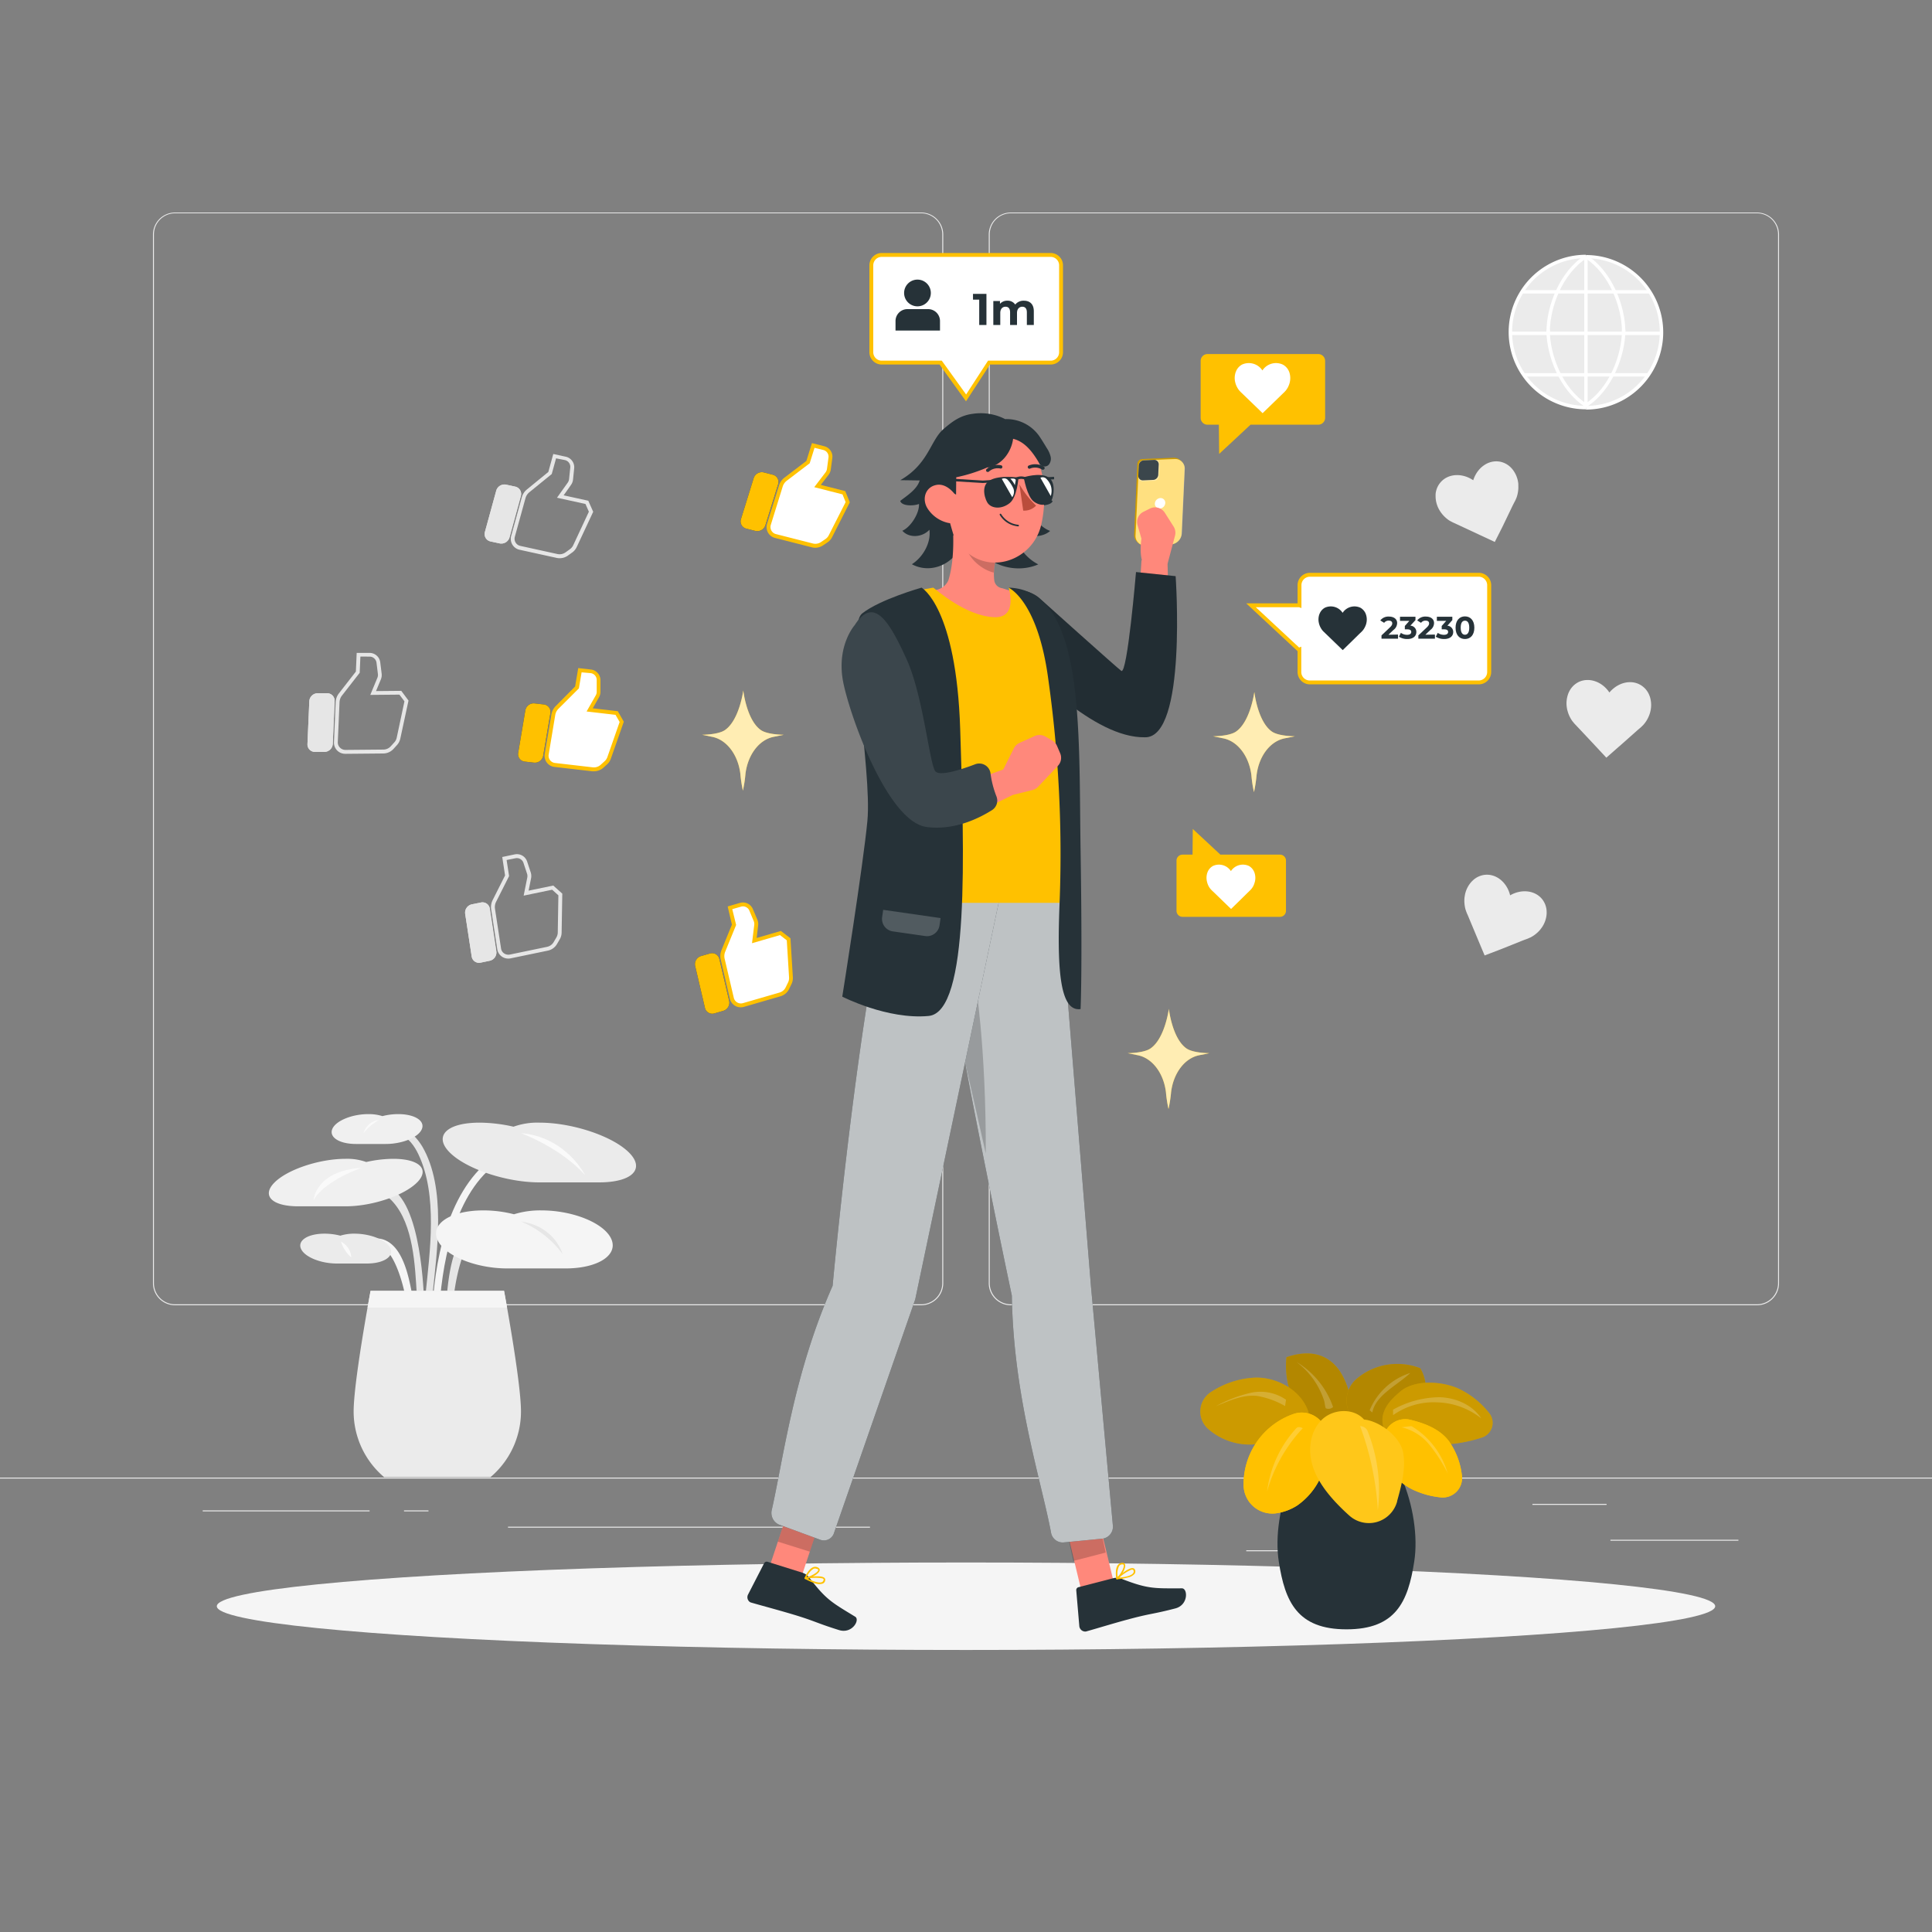 <svg xmlns="http://www.w3.org/2000/svg" viewBox="0 0 500 500"><rect x="0" y="0" width="500" height="500" fill="#808080" stroke="none"/><g id="freepik--background-complete--inject-214"><rect x="416.78" y="398.49" width="33.12" height="0.25" style="fill:#ebebeb"></rect><rect x="322.53" y="401.21" width="8.69" height="0.25" style="fill:#ebebeb"></rect><rect x="396.59" y="389.21" width="19.19" height="0.25" style="fill:#ebebeb"></rect><rect x="52.46" y="390.89" width="43.19" height="0.25" style="fill:#ebebeb"></rect><rect x="104.56" y="390.89" width="6.33" height="0.25" style="fill:#ebebeb"></rect><rect x="131.47" y="395.11" width="93.68" height="0.25" style="fill:#ebebeb"></rect><path d="M238.4,337.8H45.3a5.71,5.71,0,0,1-5.71-5.71V60.66A5.71,5.71,0,0,1,45.3,55H238.4a5.71,5.71,0,0,1,5.71,5.71V332.09A5.71,5.71,0,0,1,238.4,337.8ZM45.3,55.2a5.47,5.47,0,0,0-5.46,5.46V332.09a5.47,5.47,0,0,0,5.46,5.46H238.4a5.47,5.47,0,0,0,5.46-5.46V60.66a5.47,5.47,0,0,0-5.46-5.46Z" style="fill:#ebebeb"></path><path d="M454.7,337.8H261.6a5.71,5.71,0,0,1-5.71-5.71V60.66A5.71,5.71,0,0,1,261.6,55H454.7a5.71,5.71,0,0,1,5.71,5.71V332.09A5.71,5.71,0,0,1,454.7,337.8ZM261.6,55.2a5.47,5.47,0,0,0-5.46,5.46V332.09a5.47,5.47,0,0,0,5.46,5.46H454.7a5.47,5.47,0,0,0,5.46-5.46V60.66a5.47,5.47,0,0,0-5.46-5.46Z" style="fill:#ebebeb"></path><rect y="382.4" width="500" height="0.25" style="fill:#ebebeb"></rect><path d="M124.45,233.57l-2.36.48a2.2,2.2,0,0,0-1.7,2.46l1.68,11a1.92,1.92,0,0,0,2.32,1.62l2.36-.49a2.19,2.19,0,0,0,1.7-2.45l-1.68-11A1.92,1.92,0,0,0,124.45,233.57Z" style="fill:#e6e6e6"></path><path d="M124.45,233.57l-2.36.48a2.2,2.2,0,0,0-1.7,2.46l1.68,11a1.92,1.92,0,0,0,2.32,1.62l2.36-.49a2.19,2.19,0,0,0,1.7-2.45l-1.68-11A1.92,1.92,0,0,0,124.45,233.57Z" style="fill:#e6e6e6"></path><path d="M131.54,248.08a2.87,2.87,0,0,1-2.86-2.48l-1.57-10.27a4.06,4.06,0,0,1,.39-2.39l3.21-6.37-.73-4.78,3.2-.67a2.79,2.79,0,0,1,3.25,1.87l.92,2.79a3,3,0,0,1,.09,1.52l-.64,3.2,6.39-1.32,2.33,2.09-.17,10.07a3.55,3.55,0,0,1-.5,1.77l-.69,1.19a3.6,3.6,0,0,1-2.37,1.72l-9.64,2A3.23,3.23,0,0,1,131.54,248.08Zm-.43-25.51.64,4.16-3.36,6.66a3,3,0,0,0-.29,1.79l1.57,10.27a1.86,1.86,0,0,0,.79,1.29,2,2,0,0,0,1.49.3l9.64-2a2.6,2.6,0,0,0,1.71-1.25l.69-1.18a2.66,2.66,0,0,0,.36-1.28l.16-9.62-1.61-1.45-7.38,1.53.94-4.68a2,2,0,0,0-.06-1l-.92-2.78a1.8,1.8,0,0,0-2.1-1.21Z" style="fill:#e6e6e6"></path><path d="M133.34,125.94l-2.35-.51a2.21,2.21,0,0,0-2.56,1.54l-2.94,10.72a1.94,1.94,0,0,0,1.46,2.43l2.35.51a2.21,2.21,0,0,0,2.56-1.55l2.94-10.71A1.94,1.94,0,0,0,133.34,125.94Z" style="fill:#e6e6e6"></path><path d="M133.34,125.94l-2.35-.51a2.21,2.21,0,0,0-2.56,1.54l-2.94,10.72a1.94,1.94,0,0,0,1.46,2.43l2.35.51a2.21,2.21,0,0,0,2.56-1.55l2.94-10.71A1.94,1.94,0,0,0,133.34,125.94Z" style="fill:#e6e6e6"></path><path d="M144.84,144.47a3.82,3.82,0,0,1-.75-.08l-9.61-2.11a2.88,2.88,0,0,1-2.18-3.62l2.75-10a4,4,0,0,1,1.33-2l5.53-4.52,1.28-4.65,3.2.7a2.79,2.79,0,0,1,2.21,3l-.3,2.92a2.9,2.9,0,0,1-.55,1.42l-1.88,2.66,6.38,1.4,1.27,2.86-4.27,9.13a3.64,3.64,0,0,1-1.17,1.41l-1.12.8A3.65,3.65,0,0,1,144.84,144.47Zm-.93-25.85-1.12,4.06L137,127.39a3,3,0,0,0-1,1.52l-2.76,10a1.91,1.91,0,0,0,.2,1.5,1.87,1.87,0,0,0,1.23.87l9.62,2.11a2.65,2.65,0,0,0,2.07-.44l1.11-.8a2.65,2.65,0,0,0,.86-1l4.07-8.72-.88-2-7.37-1.62,2.77-3.89a1.94,1.94,0,0,0,.36-.94l.3-2.92a1.79,1.79,0,0,0-1.42-2Z" style="fill:#e6e6e6"></path><path d="M84.6,179.41l-2.4,0a2.19,2.19,0,0,0-2.15,2.08l-.48,11.1a1.93,1.93,0,0,0,2,2l2.4,0a2.19,2.19,0,0,0,2.15-2.08l.48-11.1A1.93,1.93,0,0,0,84.6,179.41Z" style="fill:#e6e6e6"></path><path d="M84.6,179.41l-2.4,0a2.19,2.19,0,0,0-2.15,2.08l-.48,11.1a1.93,1.93,0,0,0,2,2l2.4,0a2.19,2.19,0,0,0,2.15-2.08l.48-11.1A1.93,1.93,0,0,0,84.6,179.41Z" style="fill:#e6e6e6"></path><path d="M89.33,195.08a2.88,2.88,0,0,1-2.9-3l.44-10.38a4,4,0,0,1,.85-2.27l4.38-5.63.21-4.83,3.27,0a2.79,2.79,0,0,1,2.83,2.46l.36,2.91a3,3,0,0,1-.21,1.51l-1.25,3,6.54-.06,1.87,2.51-2.12,9.85a3.66,3.66,0,0,1-.83,1.64l-.91,1A3.61,3.61,0,0,1,99.2,195l-9.84.09Zm3.94-25.16-.18,4.2L88.51,180a3,3,0,0,0-.64,1.7l-.45,10.38A1.92,1.92,0,0,0,88,193.5a2,2,0,0,0,1.4.58l9.84-.09a2.6,2.6,0,0,0,1.92-.89l.91-1a2.59,2.59,0,0,0,.6-1.19l2-9.41-1.3-1.73-7.54.07,1.83-4.41a2,2,0,0,0,.14-1l-.36-2.92a1.8,1.8,0,0,0-1.81-1.58h0Z" style="fill:#e6e6e6"></path><path d="M394,243.43l.55-.21.28-.1a8.58,8.58,0,0,0,1.05-.43l.22-.09h0a8.17,8.17,0,0,0,2.5-2c.09-.11.18-.22.26-.34a7,7,0,0,0,1.41-3.79c0-.15,0-.3,0-.45a5.38,5.38,0,0,0-1.12-3.26c-1.85-2.36-5.4-2.75-8.33-1.05-.79-3.29-3.51-5.6-6.5-5.31a5.41,5.41,0,0,0-3.14,1.44l-.32.31a7.09,7.09,0,0,0-1.77,3.64c0,.14-.05.28-.07.42a8.22,8.22,0,0,0,0,1.79,8.4,8.4,0,0,0,.27,1.43h0l.08.2a7.49,7.49,0,0,0,.43,1.09l.11.26.23.55,2.24,5.36.23.55,1.61,3.83,3.87-1.48.55-.21Z" style="fill:#ebebeb"></path><path d="M423.56,189.17l.44-.39.23-.19a8.49,8.49,0,0,0,.83-.76l.18-.17h0a8.62,8.62,0,0,0,.88-1.16,8.25,8.25,0,0,0,.77-1.62c.05-.13.09-.27.13-.4a7.19,7.19,0,0,0,0-4.06,2.86,2.86,0,0,0-.15-.41,5.34,5.34,0,0,0-2.18-2.67c-2.55-1.59-6-.72-8.18,1.88-1.87-2.81-5.23-4-7.93-2.73a5.44,5.44,0,0,0-2.45,2.43c-.07.13-.13.26-.19.4a7.17,7.17,0,0,0-.41,4c0,.14.05.28.09.42a8,8,0,0,0,.6,1.69,7.67,7.67,0,0,0,.74,1.24h0l.14.16a8.3,8.3,0,0,0,.78.88l.19.21.41.43,4,4.26.4.43,2.84,3.05,3.11-2.74.45-.38Z" style="fill:#ebebeb"></path><path d="M391.47,130.85l.27-.53.13-.26a8,8,0,0,0,.49-1l.1-.22h0a8.24,8.24,0,0,0,.37-1.4,7.85,7.85,0,0,0,.11-1.8l0-.42a7.14,7.14,0,0,0-1.51-3.76l-.29-.33a5.43,5.43,0,0,0-3-1.66c-3-.51-5.84,1.59-6.87,4.82-2.8-1.91-6.37-1.78-8.38.45a5.38,5.38,0,0,0-1.36,3.16c0,.15,0,.3,0,.45a7.09,7.09,0,0,0,1.13,3.89c.07.12.15.24.23.35a8.34,8.34,0,0,0,1.19,1.34,7.88,7.88,0,0,0,1.16.88h0l.19.09a8,8,0,0,0,1.06.52l.25.12.54.25,5.27,2.46.54.25,3.76,1.76,1.87-3.7.26-.53Z" style="fill:#ebebeb"></path><path d="M128,301.5c-10.75,8.3-13.86,26.45-14.4,39.25,0,1.16-1.87,1.17-1.82,0,.57-13.56,3.65-31.83,15.3-40.82.93-.71,1.84.87.92,1.57Z" style="fill:#f5f5f5"></path><path d="M103.08,292.22c2.74-.31,5,2.49,6.24,4.55,6.19,10.7,3.79,26.84,2.62,38.32-.12,1.15-1.94,1.16-1.82,0,1.14-11.17,3.21-25.73-1.83-36.34-.87-1.82-2.72-5-5.21-4.71-1.17.14-1.16-1.68,0-1.82Z" style="fill:#e6e6e6"></path><path d="M96.41,306.92c11.5-2.84,12.94,22.66,13.28,28.17.07,1.16-1.75,1.16-1.82,0-.46-7.45-.83-18.11-6.21-24.08-1.09-1.21-3-2.78-4.77-2.34-1.13.28-1.62-1.47-.48-1.75Z" style="fill:#e6e6e6"></path><path d="M130.51,319.29c-9.52-7-12.61,11.47-13.14,16.81-.11,1.15-1.93,1.16-1.82,0,.6-6.06,1.52-17,8.51-19.57a8.15,8.15,0,0,1,7.36,1.19c.93.69,0,2.27-.91,1.57Z" style="fill:#e6e6e6"></path><path d="M92.67,322.63a6.79,6.79,0,0,1,5.66-2.06c5.81,1,7.42,9.73,8.3,14.27.22,1.15-1.54,1.64-1.76.49-.76-3.92-4.41-18-10.91-11.41-.83.84-2.11-.45-1.29-1.29Z" style="fill:#f5f5f5"></path><path d="M126.93,382.29H99.42a22.25,22.25,0,0,1-7.9-17c0-7.81,4.38-31.21,4.38-31.21h34.55s4.38,23.4,4.38,31.21A22.25,22.25,0,0,1,126.93,382.29Z" style="fill:#ebebeb"></path><path d="M131.31,328.27c-8.3,0-16.42-3.36-18.14-7.51s3.62-7.51,11.92-7.51a32,32,0,0,1,7.93,1,22.92,22.92,0,0,1,7.09-1c8.3,0,16.42,3.36,18.14,7.51s-3.62,7.51-11.92,7.51Z" style="fill:#f5f5f5"></path><path d="M77.17,312.19c-6.78,0-9.53-2.75-6.14-6.15s11.64-6.14,18.43-6.14a14.56,14.56,0,0,1,5.32.83,32.56,32.56,0,0,1,7-.83c6.79,0,9.54,2.75,6.14,6.14s-11.64,6.15-18.43,6.15Z" style="fill:#f0f0f0"></path><path d="M139.59,306c-8.54,0-18.92-3.46-23.19-7.73s-.81-7.73,7.73-7.73a40.6,40.6,0,0,1,8.77,1.05,18.14,18.14,0,0,1,6.69-1.05c8.54,0,18.92,3.47,23.19,7.73s.81,7.73-7.73,7.73Z" style="fill:#ebebeb"></path><path d="M92.12,296.06c-4.27,0-7-1.73-6.13-3.86s5.06-3.87,9.33-3.87a11.79,11.79,0,0,1,3.65.52,16.46,16.46,0,0,1,4.08-.52c4.27,0,7,1.73,6.13,3.87s-5.06,3.86-9.33,3.86Z" style="fill:#f0f0f0"></path><path d="M87.2,327c-4.27,0-8.45-1.73-9.33-3.87s1.86-3.86,6.13-3.86a16.52,16.52,0,0,1,4.08.52,11.79,11.79,0,0,1,3.65-.52c4.26,0,8.44,1.73,9.33,3.86S99.2,327,94.93,327Z" style="fill:#ebebeb"></path><path d="M95.12,338.39c.47-2.63.78-4.33.78-4.33h34.55s.31,1.7.78,4.33Z" style="fill:#f5f5f5"></path><path d="M93.62,302.22s-9.48,3.16-12.48,8.37C81.14,310.59,81.62,303,93.62,302.22Z" style="fill:#fafafa"></path><path d="M98.08,289.83a14.08,14.08,0,0,0-4,3.42A4.83,4.83,0,0,1,98.08,289.83Z" style="fill:#fafafa"></path><path d="M134.83,293.25s10.27,3.76,16.59,10.87C151.42,304.12,146.52,294.24,134.83,293.25Z" style="fill:#fafafa"></path><path d="M134.83,316.12a25.75,25.75,0,0,1,10.74,8.37S143.67,317.38,134.83,316.12Z" style="fill:#e6e6e6"></path><path d="M88.24,321.33a5,5,0,0,1,2.69,4.11A9.1,9.1,0,0,1,88.24,321.33Z" style="fill:#fafafa"></path><circle cx="410.38" cy="85.94" r="19.55" style="fill:#ebebeb"></circle><path d="M410.44,105.93a20,20,0,0,1,0-40v.88a19.11,19.11,0,0,0,0,38.22Z" style="fill:#fff"></path><path d="M410.44,105.93v-.88a19.11,19.11,0,1,0,0-38.22V66a20,20,0,0,1,0,40Z" style="fill:#fff"></path><path d="M420.65,85.94h-.88c0-6.47-3.29-15.14-9.57-19.17l.47-.75C417.22,70.23,420.65,79.23,420.65,85.94Z" style="fill:#fff"></path><path d="M410.67,105.27l-.47-.74c6.28-4,9.57-12.7,9.57-19.18h.88C420.65,92.06,417.22,101.06,410.67,105.27Z" style="fill:#fff"></path><path d="M401.1,85.94h-.88c0-6.72,3.43-15.72,10-19.92l.47.74C404.39,70.79,401.1,79.46,401.1,85.94Z" style="fill:#fff"></path><path d="M410.2,105.26c-6.55-4.2-10-13.2-10-19.92h.88c0,6.48,3.29,15.15,9.57,19.18Z" style="fill:#fff"></path><rect x="410" y="66.39" width="0.88" height="39.1" style="fill:#fff"></rect><rect x="393.89" y="75.09" width="33.09" height="0.88" style="fill:#fff"></rect><rect x="390.9" y="85.83" width="39.08" height="0.88" style="fill:#fff"></rect><rect x="394.33" y="96.57" width="32.22" height="0.88" style="fill:#fff"></rect></g><g id="freepik--Shadow--inject-214"><ellipse id="freepik--path--inject-214" cx="250" cy="415.69" rx="193.89" ry="11.32" style="fill:#f5f5f5"></ellipse></g><g id="freepik--Plant--inject-214"><path d="M366,404.14c-1.6,10.4-4.78,17.53-17.52,17.53s-15.93-7.13-17.53-17.53c-2-12.73,5-33.94,17.53-33.94S368,391.41,366,404.14Z" style="fill:#263238"></path><path d="M348.12,373a16.64,16.64,0,0,1-11.51-7.27,21.7,21.7,0,0,1-3.68-14.48c5-1.74,10.24-1.53,13.79,3.55A19.28,19.28,0,0,1,348.12,373Z" style="fill:#FFC100"></path><path d="M348.12,373a16.64,16.64,0,0,1-11.51-7.27,21.7,21.7,0,0,1-3.68-14.48c5-1.74,10.24-1.53,13.79,3.55A19.28,19.28,0,0,1,348.12,373Z" style="opacity:0.3"></path><path d="M339,367.06c-.93-6.32-7.64-10.62-14-10.54a22.61,22.61,0,0,0-11.55,3.7,6,6,0,0,0-.73,9.63,16.33,16.33,0,0,0,9.07,3.92C327.82,374.36,334.76,371.39,339,367.06Z" style="fill:#FFC100"></path><path d="M339,367.06c-.93-6.32-7.64-10.62-14-10.54a22.61,22.61,0,0,0-11.55,3.7,6,6,0,0,0-.73,9.63,16.33,16.33,0,0,0,9.07,3.92C327.82,374.36,334.76,371.39,339,367.06Z" style="opacity:0.2"></path><path d="M343.47,371.92a6.57,6.57,0,0,0-8.8-5.95,19.23,19.23,0,0,0-12.83,18.24,7.44,7.44,0,0,0,8.57,7.41,13.63,13.63,0,0,0,5.3-2,18,18,0,0,0,7.15-10.42A25.5,25.5,0,0,0,343.47,371.92Z" style="fill:#FFC100"></path><path d="M343.47,371.92a6.57,6.57,0,0,0-8.8-5.95,19.23,19.23,0,0,0-12.83,18.24,7.44,7.44,0,0,0,8.57,7.41,13.63,13.63,0,0,0,5.3-2,18,18,0,0,0,7.15-10.42A25.5,25.5,0,0,0,343.47,371.92Z" style="fill:#FFC100"></path><path d="M367.56,354.09a16.46,16.46,0,0,0-12.34.19,16.29,16.29,0,0,0-4,2.45,7.41,7.41,0,0,0,2.17,12.72,11.62,11.62,0,0,0,9-.33C368.14,366.32,370.83,359.57,367.56,354.09Z" style="fill:#FFC100"></path><path d="M367.56,354.09a16.46,16.46,0,0,0-12.34.19,16.29,16.29,0,0,0-4,2.45,7.41,7.41,0,0,0,2.17,12.72,11.62,11.62,0,0,0,9-.33C368.14,366.32,370.83,359.57,367.56,354.09Z" style="opacity:0.3"></path><path d="M362.31,360.2c-1.67,1.45-3.38,3-4.19,5.29a6.19,6.19,0,0,0-.3,2.83c.41,2.87,2.66,3.79,4.7,4.34a36.84,36.84,0,0,0,21-.63,4,4,0,0,0,1.86-6.36,22.09,22.09,0,0,0-8.18-6.42C372.9,357.43,366,357,362.31,360.2Z" style="fill:#FFC100"></path><path d="M362.31,360.2c-1.67,1.45-3.38,3-4.19,5.29a6.19,6.19,0,0,0-.3,2.83c.41,2.87,2.66,3.79,4.7,4.34a36.84,36.84,0,0,0,21-.63,4,4,0,0,0,1.86-6.36,22.09,22.09,0,0,0-8.18-6.42C372.9,357.43,366,357,362.31,360.2Z" style="opacity:0.2"></path><path d="M365,367.44a5.71,5.71,0,0,0-6.85,4.09,10.83,10.83,0,0,0,.21,6.05,14.54,14.54,0,0,0,8.16,8.33,21.79,21.79,0,0,0,6.25,1.6,5,5,0,0,0,5.58-5.5A18.89,18.89,0,0,0,375,373C372.7,369.89,368.84,368.38,365,367.44Z" style="fill:#FFC100"></path><path d="M365,367.44a5.71,5.71,0,0,0-6.85,4.09,10.83,10.83,0,0,0,.21,6.05,14.54,14.54,0,0,0,8.16,8.33,21.79,21.79,0,0,0,6.25,1.6,5,5,0,0,0,5.58-5.5A18.89,18.89,0,0,0,375,373C372.7,369.89,368.84,368.38,365,367.44Z" style="fill:#FFC100"></path><path d="M353,367.37c-2.63-3-7.85-2.8-10.79-.05s-3.71,7.25-2.75,11.15,3.4,7.27,6.12,10.22c1.17,1.25,2.39,2.45,3.68,3.59a7.57,7.57,0,0,0,12.32-3.73l0-.1c1.13-4.06,2.26-8.28,1.57-12.43S357.14,367.8,353,367.37Z" style="fill:#FFC100"></path><path d="M353,367.37c-2.63-3-7.85-2.8-10.79-.05s-3.71,7.25-2.75,11.15,3.4,7.27,6.12,10.22c1.17,1.25,2.39,2.45,3.68,3.59a7.57,7.57,0,0,0,12.32-3.73l0-.1c1.13-4.06,2.26-8.28,1.57-12.43S357.14,367.8,353,367.37Z" style="fill:#fff;opacity:0.1"></path><path d="M353.89,370.25a41.47,41.47,0,0,1,2.69,20.59A75,75,0,0,0,352,369.08,2.18,2.18,0,0,1,353.89,370.25Z" style="fill:#fff;opacity:0.2"></path><path d="M337.16,369.62A39.59,39.59,0,0,0,327.92,386a29.62,29.62,0,0,1,7.61-16.43C336,369.15,336.61,369.35,337.16,369.62Z" style="fill:#fff;opacity:0.2"></path><path d="M332.59,363.89a22,22,0,0,0-7.16-2.61c-3.68-.44-7.31,1.23-10.75,2.64a34.62,34.62,0,0,1,8.95-3.45,11.65,11.65,0,0,1,9.18,1.77C332.75,362.81,332.64,363.31,332.59,363.89Z" style="fill:#fff;opacity:0.2"></path><path d="M374.56,381.08a40.23,40.23,0,0,0-4.69-7.24,13.32,13.32,0,0,0-7.21-4.49c.83,0,1.84-.25,2.67-.25a20.94,20.94,0,0,1,9.32,12.19C374.73,381.11,374.48,381.27,374.56,381.08Z" style="fill:#fff;opacity:0.2"></path><path d="M345,364.13a22.17,22.17,0,0,0-9.51-11.69,20.51,20.51,0,0,1,7.15,9.92c.22.66.22,1.45.46,2.1A1.75,1.75,0,0,0,345,364.13Z" style="fill:#fff;opacity:0.2"></path><path d="M365,355.32A16.84,16.84,0,0,0,354.46,365c.35.18.35.35.71.53.44-2.43,2.38-4.33,4.31-5.87S363.16,357,365,355.32Z" style="fill:#fff;opacity:0.2"></path><path d="M383.36,367.09c-2.3-3.51-6.59-5.37-10.79-5.49a25.07,25.07,0,0,0-12.05,3.22v1.43a18.06,18.06,0,0,1,11.37-3.32A19.18,19.18,0,0,1,383.36,367.09Z" style="fill:#fff;opacity:0.2"></path></g><g id="freepik--Likes--inject-214"><path d="M304.48,235.73v-13a1.55,1.55,0,0,1,1.56-1.55h2.59l.06-6.65,7.15,6.65h15.42a1.55,1.55,0,0,1,1.55,1.55v13a1.56,1.56,0,0,1-1.55,1.55H306A1.56,1.56,0,0,1,304.48,235.73Z" style="fill:#FFC100"></path><path d="M322.92,231l.25-.23.12-.13a5,5,0,0,0,.46-.46l.09-.1h0a4.92,4.92,0,0,0,.47-.69,4.61,4.61,0,0,0,.39-1,2.17,2.17,0,0,0,.07-.24,4.16,4.16,0,0,0-.12-2.33,2.44,2.44,0,0,0-.1-.24,3.16,3.16,0,0,0-1.33-1.47,3.71,3.71,0,0,0-4.66,1.33,3.7,3.7,0,0,0-4.65-1.33,3.13,3.13,0,0,0-1.34,1.47l-.1.24a4.16,4.16,0,0,0-.11,2.33l.06.24a4.65,4.65,0,0,0,.4,1,4.19,4.19,0,0,0,.47.69h0l.09.09a3.63,3.63,0,0,0,.48.48l.11.12.25.23,2.41,2.34.24.23,1.73,1.67,1.71-1.67.24-.23Z" style="fill:#fff"></path><path d="M310.73,93.4v14.74a1.77,1.77,0,0,0,1.77,1.77h2.94l.08,7.56,8.12-7.56h17.53a1.78,1.78,0,0,0,1.77-1.77V93.4a1.78,1.78,0,0,0-1.77-1.77H312.5A1.77,1.77,0,0,0,310.73,93.4Z" style="fill:#FFC100"></path><path d="M331.69,102.15l.28-.27.14-.14a4.34,4.34,0,0,0,.52-.53l.11-.11h0a6.4,6.4,0,0,0,.53-.79,6,6,0,0,0,.45-1.09,2.68,2.68,0,0,0,.07-.27,4.74,4.74,0,0,0-.13-2.65l-.11-.27A3.57,3.57,0,0,0,332,94.36a4.19,4.19,0,0,0-5.29,1.51,4.2,4.2,0,0,0-5.29-1.51A3.52,3.52,0,0,0,319.92,96c0,.09-.08.18-.11.27a4.65,4.65,0,0,0-.14,2.65,2.68,2.68,0,0,1,.07.27,5.39,5.39,0,0,0,.46,1.09,4.74,4.74,0,0,0,.53.79h0l.1.1a5.62,5.62,0,0,0,.54.55l.14.13.27.27,2.75,2.65.28.27,1.95,1.89,1.95-1.89.28-.27Z" style="fill:#fff"></path></g><g id="freepik--Sparkles--inject-214"><path d="M192.26,204.61a31.73,31.73,0,0,0,.67-4.38c.62-4.95,3.55-8.77,7.25-9.53l2.66-.54s-4.18,0-5.93-1.22c-3.7-2.59-4.55-10.25-4.55-10.25s-1,7.66-4.74,10.25c-1.75,1.22-5.93,1.22-5.93,1.22l2.66.54c3.7.76,6.63,4.58,7.25,9.53A34.69,34.69,0,0,0,192.26,204.61Z" style="fill:#FFC100"></path><g style="opacity:0.7"><path d="M192.26,204.61a31.73,31.73,0,0,0,.67-4.38c.62-4.95,3.55-8.77,7.25-9.53l2.66-.54s-4.18,0-5.93-1.22c-3.7-2.59-4.55-10.25-4.55-10.25s-1,7.66-4.74,10.25c-1.75,1.22-5.93,1.22-5.93,1.22l2.66.54c3.7.76,6.63,4.58,7.25,9.53A34.69,34.69,0,0,0,192.26,204.61Z" style="fill:#fff"></path></g><path d="M324.53,205a35.36,35.36,0,0,0,.67-4.38c.61-5,3.54-8.77,7.24-9.53l2.67-.54s-4.19,0-5.94-1.22c-3.7-2.59-4.55-10.25-4.55-10.25s-1,7.66-4.74,10.25c-1.74,1.22-5.93,1.22-5.93,1.22l2.67.54c3.69.76,6.63,4.58,7.24,9.53A31.41,31.41,0,0,0,324.53,205Z" style="fill:#FFC100"></path><g style="opacity:0.7"><path d="M324.53,205a35.36,35.36,0,0,0,.67-4.38c.61-5,3.54-8.77,7.24-9.53l2.67-.54s-4.19,0-5.94-1.22c-3.7-2.59-4.55-10.25-4.55-10.25s-1,7.66-4.74,10.25c-1.74,1.22-5.93,1.22-5.93,1.22l2.67.54c3.69.76,6.63,4.58,7.24,9.53A31.41,31.41,0,0,0,324.53,205Z" style="fill:#fff"></path></g><path d="M302.41,287a35,35,0,0,0,.67-4.37c.61-4.95,3.54-8.77,7.24-9.53l2.67-.54s-4.19,0-5.94-1.23c-3.7-2.59-4.55-10.24-4.55-10.24s-1,7.65-4.74,10.24c-1.74,1.23-5.93,1.23-5.93,1.23l2.67.54c3.69.76,6.63,4.58,7.24,9.53A32.94,32.94,0,0,0,302.41,287Z" style="fill:#FFC100"></path><g style="opacity:0.7"><path d="M302.41,287a35,35,0,0,0,.67-4.37c.61-4.95,3.54-8.77,7.24-9.53l2.67-.54s-4.19,0-5.94-1.23c-3.7-2.59-4.55-10.24-4.55-10.24s-1,7.65-4.74,10.24c-1.74,1.23-5.93,1.23-5.93,1.23l2.67.54c3.69.76,6.63,4.58,7.24,9.53A32.94,32.94,0,0,0,302.41,287Z" style="fill:#fff"></path></g></g><g id="freepik--speech-bubble-2--inject-214"><path d="M382.69,148.75H339a2.68,2.68,0,0,0-2.69,2.69v5.22H323.75l12.39,11.53.13-.06v5.8a2.69,2.69,0,0,0,2.69,2.69h43.73a2.7,2.7,0,0,0,2.69-2.69V151.44A2.69,2.69,0,0,0,382.69,148.75Z" style="fill:#fff"></path><path d="M382.69,177.11H339a3.19,3.19,0,0,1-3.19-3.19v-5.4l-13.29-12.37h13.29v-4.71a3.19,3.19,0,0,1,3.19-3.19h43.73a3.2,3.2,0,0,1,3.19,3.19v22.48A3.2,3.2,0,0,1,382.69,177.11Zm-45.92-9.76v6.57a2.2,2.2,0,0,0,2.19,2.19h43.73a2.2,2.2,0,0,0,2.19-2.19V151.44a2.2,2.2,0,0,0-2.19-2.19H339a2.2,2.2,0,0,0-2.19,2.19v5.92l-.6-.21H325l11.22,10.44Z" style="fill:#FFC100"></path><path d="M351.78,164.06l.24-.23.13-.12a4.89,4.89,0,0,0,.45-.46l.09-.1h0a4.14,4.14,0,0,0,.46-.69,5.1,5.1,0,0,0,.4-.94l.06-.24a4.09,4.09,0,0,0-.12-2.31l-.09-.23a3.14,3.14,0,0,0-1.33-1.46,3.65,3.65,0,0,0-4.6,1.32,3.65,3.65,0,0,0-4.6-1.32,3.07,3.07,0,0,0-1.32,1.46,2.29,2.29,0,0,0-.1.23,4,4,0,0,0-.11,2.31,1.05,1.05,0,0,0,.06.24,4.46,4.46,0,0,0,.39.94,4.87,4.87,0,0,0,.46.69h0l.08.09a4.25,4.25,0,0,0,.48.47l.11.12.24.23,2.39,2.31.24.23,1.71,1.65,1.69-1.65.24-.23Z" style="fill:#263238"></path></g><g id="freepik--speech-bubble-1--inject-214"><path d="M274.55,68.67V91.15a2.69,2.69,0,0,1-2.69,2.69H255.93L250,103l-6.57-9.13H228.14a2.7,2.7,0,0,1-2.69-2.69V68.67A2.7,2.7,0,0,1,228.14,66h43.72A2.69,2.69,0,0,1,274.55,68.67Z" style="fill:#fff"></path><path d="M250,103.86l-6.85-9.52h-15A3.19,3.19,0,0,1,225,91.15V68.67a3.19,3.19,0,0,1,3.19-3.19h43.72a3.19,3.19,0,0,1,3.19,3.19V91.15a3.19,3.19,0,0,1-3.19,3.19H256.2ZM228.14,66.48A2.19,2.19,0,0,0,226,68.67V91.15a2.19,2.19,0,0,0,2.19,2.19h15.54l6.3,8.75,5.68-8.75h16.2a2.19,2.19,0,0,0,2.19-2.19V68.67a2.19,2.19,0,0,0-2.19-2.19Z" style="fill:#FFC100"></path></g><g id="freepik--text-2--inject-214"><path d="M361.81,164.22v1.07h-4.28v-.85l2.18-2.07c.51-.48.6-.77.6-1.05,0-.44-.31-.7-.91-.7a1.4,1.4,0,0,0-1.18.57l-1-.62a2.63,2.63,0,0,1,2.25-1c1.26,0,2.11.65,2.11,1.67a2.26,2.26,0,0,1-.95,1.79l-1.31,1.24Z" style="fill:#263238"></path><path d="M366.55,163.55c0,1-.74,1.83-2.35,1.83a3.94,3.94,0,0,1-2.16-.6l.51-1a2.7,2.7,0,0,0,1.62.51c.65,0,1.06-.27,1.06-.73s-.32-.69-1.06-.69h-.6V162l1.16-1.32h-2.41v-1.06h4v.86L365,161.92A1.62,1.62,0,0,1,366.55,163.55Z" style="fill:#263238"></path><path d="M371.36,164.22v1.07h-4.29v-.85l2.19-2.07c.5-.48.59-.77.59-1.05,0-.44-.31-.7-.91-.7a1.38,1.38,0,0,0-1.17.57l-1-.62a2.63,2.63,0,0,1,2.25-1c1.27,0,2.11.65,2.11,1.67a2.23,2.23,0,0,1-.95,1.79l-1.3,1.24Z" style="fill:#263238"></path><path d="M376.09,163.55c0,1-.74,1.83-2.35,1.83a4,4,0,0,1-2.16-.6l.51-1a2.72,2.72,0,0,0,1.62.51c.66,0,1.06-.27,1.06-.73s-.31-.69-1.06-.69h-.6V162l1.17-1.32h-2.42v-1.06h4v.86l-1.28,1.45A1.62,1.62,0,0,1,376.09,163.55Z" style="fill:#263238"></path><path d="M376.7,162.45c0-1.87,1-2.93,2.43-2.93s2.43,1.06,2.43,2.93-1,2.93-2.43,2.93S376.7,164.32,376.7,162.45Zm3.54,0c0-1.29-.45-1.82-1.11-1.82s-1.1.53-1.1,1.82.46,1.82,1.1,1.82S380.24,163.74,380.24,162.45Z" style="fill:#263238"></path></g><g id="freepik--text-1--inject-214"><circle cx="237.44" cy="75.82" r="3.46" style="fill:#263238"></circle><path d="M240.19,80h-5.35a3.08,3.08,0,0,0-3.08,3.08v2.47h11.51V83.07A3.08,3.08,0,0,0,240.19,80Z" style="fill:#263238"></path><path d="M255.29,76.05v8.06h-1.87V77.55h-1.61v-1.5Z" style="fill:#263238"></path><path d="M267.55,80.56v3.55h-1.8V80.84c0-1-.45-1.46-1.18-1.46s-1.37.52-1.37,1.62v3.11h-1.79V80.84c0-1-.43-1.46-1.18-1.46s-1.36.52-1.36,1.62v3.11h-1.8v-6.2h1.72v.72a2.51,2.51,0,0,1,1.95-.81,2.33,2.33,0,0,1,2,1,2.76,2.76,0,0,1,2.23-1C266.49,77.82,267.55,78.67,267.55,80.56Z" style="fill:#263238"></path></g><g id="freepik--Icons--inject-214"><path d="M200,122.86l-2.33-.6a2.21,2.21,0,0,0-2.61,1.46l-3.3,10.62a1.93,1.93,0,0,0,1.38,2.47l2.33.59a2.2,2.2,0,0,0,2.61-1.46l3.3-10.61A1.93,1.93,0,0,0,200,122.86Z" style="fill:#263238"></path><path d="M200,122.86l-2.33-.6a2.21,2.21,0,0,0-2.61,1.46l-3.3,10.62a1.93,1.93,0,0,0,1.38,2.47l2.33.59a2.2,2.2,0,0,0,2.61-1.46l3.3-10.61A1.93,1.93,0,0,0,200,122.86Z" style="fill:#FFC100"></path><path d="M218.37,127.54l-6.82-1.73,2.43-3.2a2.34,2.34,0,0,0,.49-1.17l.4-2.9a2.3,2.3,0,0,0-1.73-2.56l-2.72-.69-1.34,4.32-5.8,4.42a3.47,3.47,0,0,0-1.22,1.73L199,135.68a2.39,2.39,0,0,0,1.71,3.06l9.54,2.42a3.05,3.05,0,0,0,2.48-.44l1.14-.76a3.16,3.16,0,0,0,1.06-1.18l4.46-8.78Z" style="fill:#fff"></path><path d="M211,141.76a3.7,3.7,0,0,1-.87-.11l-9.54-2.43a2.87,2.87,0,0,1-1.83-1.39,2.9,2.9,0,0,1-.23-2.29l3.09-9.93a4,4,0,0,1,1.4-2l5.67-4.32,1.44-4.62,3.17.81a2.77,2.77,0,0,1,2.1,3.1l-.39,2.91a3,3,0,0,1-.59,1.41l-2,2.59,6.33,1.61,1.18,2.9-4.57,9a3.61,3.61,0,0,1-1.22,1.38l-1.14.76A3.72,3.72,0,0,1,211,141.76Zm-.2-25.87-1.25,4-5.93,4.52a3,3,0,0,0-1.05,1.48l-3.08,9.92a1.89,1.89,0,0,0,.15,1.51,1.85,1.85,0,0,0,1.2.91l9.54,2.43a2.64,2.64,0,0,0,2.09-.37l1.14-.77a2.62,2.62,0,0,0,.88-1l4.36-8.58-.81-2-7.31-1.86,2.89-3.79a2,2,0,0,0,.4-.94l.39-2.9a1.78,1.78,0,0,0-1.36-2Z" style="fill:#FFC100"></path><path d="M183.73,246.77l-2.31.66a2.2,2.2,0,0,0-1.51,2.58l2.53,10.82a1.94,1.94,0,0,0,2.44,1.44l2.31-.67A2.2,2.2,0,0,0,188.7,259l-2.53-10.82A1.93,1.93,0,0,0,183.73,246.77Z" style="fill:#263238"></path><path d="M183.73,246.77l-2.31.66a2.2,2.2,0,0,0-1.51,2.58l2.53,10.82a1.94,1.94,0,0,0,2.44,1.44l2.31-.67A2.2,2.2,0,0,0,188.7,259l-2.53-10.82A1.93,1.93,0,0,0,183.73,246.77Z" style="fill:#FFC100"></path><path d="M202,241.48l-6.76,2,.48-4a2.45,2.45,0,0,0-.17-1.26l-1.13-2.7a2.28,2.28,0,0,0-2.78-1.33l-2.69.78,1,4.4-2.77,6.75a3.5,3.5,0,0,0-.17,2.12l2.36,10.11a2.39,2.39,0,0,0,3,1.77l9.45-2.74a3.12,3.12,0,0,0,1.92-1.64l.6-1.23a3.12,3.12,0,0,0,.31-1.56l-.6-9.83Z" style="fill:#fff"></path><path d="M191.69,260.69a2.9,2.9,0,0,1-1.45-.39,2.94,2.94,0,0,1-1.36-1.86l-2.36-10.12a4,4,0,0,1,.2-2.42l2.7-6.6-1.1-4.71,3.15-.91a2.78,2.78,0,0,1,3.38,1.61L196,238a3,3,0,0,1,.21,1.51l-.39,3.24,6.27-1.82,2.48,1.9.62,10.06a3.65,3.65,0,0,1-.36,1.81l-.6,1.23a3.59,3.59,0,0,1-2.23,1.9l-9.45,2.74A3,3,0,0,1,191.69,260.69Zm-2.18-25.4,1,4.09-2.82,6.9a3,3,0,0,0-.16,1.81l2.37,10.12a1.89,1.89,0,0,0,2.39,1.4l9.46-2.74a2.57,2.57,0,0,0,1.6-1.38l.6-1.23a2.59,2.59,0,0,0,.26-1.31l-.59-9.6L201.87,242l-7.25,2.1.58-4.74a2,2,0,0,0-.14-1l-1.13-2.71a1.8,1.8,0,0,0-2.19-1Z" style="fill:#FFC100"></path><path d="M140.74,182.31l-2.39-.27a2.19,2.19,0,0,0-2.39,1.79l-1.85,11a1.93,1.93,0,0,0,1.7,2.27l2.39.27a2.19,2.19,0,0,0,2.38-1.79l1.86-11A1.93,1.93,0,0,0,140.74,182.31Z" style="fill:#263238"></path><path d="M140.74,182.31l-2.39-.27a2.19,2.19,0,0,0-2.39,1.79l-1.85,11a1.93,1.93,0,0,0,1.7,2.27l2.39.27a2.19,2.19,0,0,0,2.38-1.79l1.86-11A1.93,1.93,0,0,0,140.74,182.31Z" style="fill:#FFC100"></path><path d="M159.61,184.5l-7-.81,2-3.49a2.43,2.43,0,0,0,.32-1.23V176a2.29,2.29,0,0,0-2.06-2.3l-2.78-.32-.75,4.45L144.19,183a3.47,3.47,0,0,0-1,1.88l-1.74,10.25a2.38,2.38,0,0,0,2.1,2.79l9.78,1.14a3.08,3.08,0,0,0,2.4-.77l1-.91a3.1,3.1,0,0,0,.89-1.31l3.25-9.3Z" style="fill:#fff"></path><path d="M153.69,199.61l-.4,0-9.78-1.13a2.89,2.89,0,0,1-2.53-3.38l1.73-10.24a4,4,0,0,1,1.13-2.15l5-5.05.81-4.76,3.25.37a2.79,2.79,0,0,1,2.5,2.8V179a2.9,2.9,0,0,1-.39,1.48l-1.61,2.83,6.49.75,1.55,2.72-3.33,9.51a3.62,3.62,0,0,1-1,1.53l-1,.9A3.67,3.67,0,0,1,153.69,199.61ZM150.52,174l-.7,4.15-5.28,5.27a3,3,0,0,0-.84,1.61L142,195.24a1.88,1.88,0,0,0,1.66,2.22l9.78,1.13a2.6,2.6,0,0,0,2-.65l1-.91a2.61,2.61,0,0,0,.75-1.1l3.17-9.08L159.3,185l-7.49-.87,2.36-4.15a1.89,1.89,0,0,0,.26-1V176a1.79,1.79,0,0,0-1.61-1.8Z" style="fill:#FFC100"></path></g><g id="freepik--Character--inject-214"><path d="M302.67,140.57l-6.6.28a2.41,2.41,0,0,1-2.55-2.58l.83-18.26a1.28,1.28,0,0,1,1.2-1.2l8.14-.34a2.43,2.43,0,0,1,2.55,2.58l-.77,16.73A3,3,0,0,1,302.67,140.57Z" style="fill:#FFC100"></path><path d="M302.67,140.57l-6.6.28a2.41,2.41,0,0,1-2.55-2.58l.83-18.26a1.28,1.28,0,0,1,1.2-1.2l8.14-.34a2.43,2.43,0,0,1,2.55,2.58l-.77,16.73A3,3,0,0,1,302.67,140.57Z" style="opacity:0.2"></path><path d="M303,140.9l-6.61.27a2.41,2.41,0,0,1-2.55-2.57l.84-18.27a1.26,1.26,0,0,1,1.19-1.19l8.14-.34a2.41,2.41,0,0,1,2.55,2.57l-.77,16.73A3,3,0,0,1,303,140.9Z" style="fill:#FFC100"></path><path d="M303,140.9l-6.48.27a2.48,2.48,0,0,1-2.62-2.63l.84-18.15a1.35,1.35,0,0,1,1.26-1.26l8-.33a2.48,2.48,0,0,1,2.62,2.63l-.76,16.62A3.05,3.05,0,0,1,303,140.9Z" style="fill:#fff;opacity:0.5"></path><path d="M298.69,124.43l-2.9.12a1.14,1.14,0,0,1-1.21-1.21l.14-3a1.3,1.3,0,0,1,1.22-1.22l3-.13a1.14,1.14,0,0,1,1.2,1.22l-.13,2.88A1.4,1.4,0,0,1,298.69,124.43Z" style="fill:#fff;opacity:0.3"></path><path d="M298.43,124.2l-2.63.11a1.15,1.15,0,0,1-1.21-1.22l.12-2.64a1.41,1.41,0,0,1,1.32-1.32l2.64-.11a1.14,1.14,0,0,1,1.2,1.22l-.12,2.64A1.4,1.4,0,0,1,298.43,124.2Z" style="fill:#263238"></path><path d="M298.43,124.2l-2.63.11a1.15,1.15,0,0,1-1.21-1.22l.12-2.64a1.41,1.41,0,0,1,1.32-1.32l2.64-.11a1.14,1.14,0,0,1,1.2,1.22l-.12,2.64A1.4,1.4,0,0,1,298.43,124.2Z" style="fill:#fff;opacity:0.1"></path><path d="M301.57,130.2a1.49,1.49,0,0,1-1.4,1.4,1.22,1.22,0,0,1-1.29-1.29,1.51,1.51,0,0,1,1.41-1.41A1.21,1.21,0,0,1,301.57,130.2Z" style="fill:#fff"></path><path d="M238.13,123.84c-.44,2.54-3.1,4.22-5.15,5.79.35,1.39,3.52,1.35,4.85.79.16,2.35-2.13,6-4.3,6.94,1.77,2,5.22,1.7,7-.26.47,3.36-1.67,7.1-4.53,8.92.19.11.38.2.57.29,4.48,2,9.7-.18,11.91-4.58a19.65,19.65,0,0,0,1.46-3.9,21.64,21.64,0,0,0-.76-13.05C247.76,121.1,241.41,121.64,238.13,123.84Z" style="fill:#263238"></path><path d="M266,123.88c.55,2.54,3.86,4.22,6.42,5.79-.44,1.39-4.39,1.35-6,.79-.2,2.35,2.65,6,5.35,6.94-2.2,2-6.5,1.7-8.72-.26-.58,3.36,2.09,7.09,5.65,8.92-.23.1-.47.2-.72.29-5.57,2-12.08-.18-14.82-4.58a16.89,16.89,0,0,1-1.83-3.9,17.65,17.65,0,0,1,.95-13.05C254,121.14,261.93,121.68,266,123.88Z" style="fill:#263238"></path><polygon points="280.03 412.41 288.41 410.24 283.75 390.74 275.36 392.9 280.03 412.41" style="fill:#ff887b"></polygon><path d="M288.23,408.41l-9.17,2.37a.77.77,0,0,0-.52.85l.78,9.13a1.55,1.55,0,0,0,1.46,1.48l.24,0c3.29-.92,8-2.39,12.15-3.46,4.85-1.26,5.33-1.05,11-2.52,3.44-.89,3.25-5.21,1.71-5.2-7,0-8.64.24-15.45-2.4A3.71,3.71,0,0,0,288.23,408.41Z" style="fill:#263238"></path><polygon points="283.75 390.75 286.15 401.8 277.77 403.97 275.36 392.92 283.75 390.75" style="opacity:0.2"></polygon><path d="M289.13,408.72a.19.19,0,0,1-.18-.06.2.2,0,0,1,0-.28c.32-.3,3.18-2.84,4.33-2.53a.68.68,0,0,1,.47.43,1.1,1.1,0,0,1-.1,1,3.15,3.15,0,0,1-1.87,1A14.18,14.18,0,0,1,289.13,408.72Zm.53-.43c1.91-.17,3.25-.6,3.62-1.18a.71.71,0,0,0,.06-.69.28.28,0,0,0-.17-.18,1,1,0,0,0-.39,0A10.73,10.73,0,0,0,289.66,408.29Z" style="fill:#FFC100"></path><path d="M289,408.75a.26.26,0,0,1-.12-.17c0-.09-.4-2.37.38-3.49a1.44,1.44,0,0,1,1-.61c.55-.09.83.14.88.35.41.9-1,3.17-1.92,3.88l-.08,0A.27.27,0,0,1,289,408.75Zm.6-3.42a4.68,4.68,0,0,0-.34,2.81c.84-.87,1.78-2.61,1.54-3.14,0,0-.1-.21-.45-.12l-.12,0A1.06,1.06,0,0,0,289.6,405.33Z" style="fill:#FFC100"></path><polygon points="198.66 406.95 206.93 409.54 213.26 390.5 204.99 387.92 198.66 406.95" style="fill:#ff887b"></polygon><path d="M207.62,407l-9-2.82a.77.77,0,0,0-.89.44l-4.11,8a1.52,1.52,0,0,0,.47,2l.22.1c3.28.95,8,2.19,12.15,3.47,4.78,1.5,5.08,1.92,10.68,3.67,3.4,1.06,5.5-2.65,4.18-3.46-6-3.67-7.47-4.33-11.88-10.11A3.73,3.73,0,0,0,207.62,407Z" style="fill:#263238"></path><polygon points="213.26 390.51 209.59 401.57 201.32 398.98 204.99 387.93 213.26 390.51" style="opacity:0.2"></polygon><path d="M208.34,408.62a.18.18,0,0,1-.11-.15.2.2,0,0,1,.16-.22c.43-.08,4.2-.73,5,.14a.65.65,0,0,1,.17.61,1.06,1.06,0,0,1-.63.83,3.21,3.21,0,0,1-2.14-.11A14.22,14.22,0,0,1,208.34,408.62Zm.68-.09c1.72.88,3.08,1.21,3.7.92a.69.69,0,0,0,.41-.56.24.24,0,0,0,0-.24.93.93,0,0,0-.34-.18A11.06,11.06,0,0,0,209,408.53Z" style="fill:#FFC100"></path><path d="M208.23,408.58a.24.24,0,0,1,0-.2c0-.09.91-2.23,2.17-2.77a1.42,1.42,0,0,1,1.16,0c.52.22.63.56.57.77-.13,1-2.55,2.14-3.68,2.28l-.08,0Zm2.3-2.58a4.67,4.67,0,0,0-1.77,2.2c1.17-.29,2.89-1.28,3-1.85,0-.06,0-.23-.32-.34l-.12,0A1,1,0,0,0,210.53,406Z" style="fill:#FFC100"></path><path d="M302.16,145.91l.25,8.77-7.58.14.58-9.75S302,140.81,302.16,145.91Z" style="fill:#ff887b"></path><path d="M298.24,147.41l3.92-1.5,1.94-7.3a3,3,0,0,0-.38-2.35l-2.29-3.6a3,3,0,0,0-3.8-1.06l-1.7.85a2.94,2.94,0,0,0-1.53,3.47l1,3.48S294.1,147.64,298.24,147.41Z" style="fill:#ff887b"></path><path d="M260.48,168.49c6.5,4.73,22.35,22.51,35.83,22.32,10.93.19,7.94-41.7,7.94-41.7L294,148.05s-2.24,26.56-3.8,25.58c-.75-.47-21.38-19-21.38-19-5.18-4.08-13.56-1.23-17.49,4.07Z" style="fill:#263238"></path><g style="opacity:0.1"><path d="M260.48,168.49c6.5,4.73,22.35,22.51,35.83,22.32,10.93.19,7.94-41.7,7.94-41.7L294,148.05s-2.24,26.56-3.8,25.58c-.75-.47-21.38-19-21.38-19-5.18-4.08-13.56-1.23-17.49,4.07Z"></path></g><path d="M274.13,231.67,282.35,333,288,394.7a3.12,3.12,0,0,1-2.58,3.49l-10.25,1a3.07,3.07,0,0,1-3.18-2.66c-2.61-13.72-9.72-35.17-10.13-61.24,0,0-14.2-67.13-16.73-87.81L245,228.92Z" style="fill:#263238"></path><path d="M274.13,231.67,282.35,333,288,394.7a3.12,3.12,0,0,1-2.58,3.49l-10.25,1a3.07,3.07,0,0,1-3.18-2.66c-2.61-13.72-9.72-35.17-10.13-61.24,0,0-14.2-67.13-16.73-87.81L245,228.92Z" style="fill:#fff;opacity:0.7"></path><path d="M252.34,253.57s2.87,16.94,2.78,44.94c0,0-4.55-20.13-7.05-31.14Z" style="opacity:0.2"></path><path d="M258.66,232.64l-21.8,103.64-21,60.39a2.73,2.73,0,0,1-3.57,1.82l-10.75-3.95a3.31,3.31,0,0,1-1.79-3.84c3-13.24,5.67-35.23,15.73-57.93,0,0,6-65.74,14.09-100.9Z" style="fill:#263238"></path><path d="M258.66,232.64l-21.8,103.64-21,60.39a2.73,2.73,0,0,1-3.57,1.82l-10.75-3.95a3.31,3.31,0,0,1-1.79-3.84c3-13.24,5.67-35.23,15.73-57.93,0,0,6-65.74,14.09-100.9Z" style="fill:#fff;opacity:0.7"></path><path d="M245.42,150.22c1.76-5.46,1.39-13.31.8-18.22l11.85,11.72a14.21,14.21,0,0,0-.75,6.51,2.36,2.36,0,0,0,2.05,2l5.05,1.58.59,3.9-3.05.79-3.87,5.07L248,158.5l-10.58-4.92a20,20,0,0,1,4.93-.92A4.31,4.31,0,0,0,245.42,150.22Z" style="fill:#ff887b"></path><path d="M277.15,233.65h-53l12.47-80.58s.36-.12,1.08-.31l3.83-.68,0,0c.77.52,8.39,7.37,15.79,7.65,6.27.24,3.7-7.67,3.7-7.67l2.69.84c.35.06.7.1,1.06.15L268,155.5s6.91,15,8.57,52.3Z" style="fill:#FFC100"></path><path d="M257.87,161.86c-.1.14-.49.06-1.09-.2Z" style="fill:#FFC100"></path><path d="M251,137.68l6.83,6.7a15.06,15.06,0,0,0-.65,3.8c-2.79-.64-6.2-3.26-7.08-6.42C249.57,139.82,250.3,137.85,251,137.68Z" style="opacity:0.2;isolation:isolate"></path><path d="M244.43,123.14c.51,9,.36,14.29,4.89,18.92,6.8,7,17.93,2.88,20.1-6.07,2-8.12.79-21.44-8-25.05a12.29,12.29,0,0,0-17,12.2Z" style="fill:#ff887b"></path><path d="M247.43,128a3,3,0,0,0-1.33-.34,1.63,1.63,0,0,0-1.51.62,2.47,2.47,0,0,0-.07,1.91c.7,2.85,1.47,5.69,2.32,8.5a27.63,27.63,0,0,1-7.84-17c2.67-.24,5.82-.39,8.49-.63" style="fill:#263238"></path><path d="M258.73,125.51c.07.74.5,1.29,1,1.25s.81-.67.74-1.41-.51-1.28-1-1.23S258.66,124.79,258.73,125.51Z" style="fill:#263238"></path><path d="M267,124.9c.07.73.51,1.28,1,1.24s.8-.67.73-1.4-.5-1.29-1-1.24S266.9,124.17,267,124.9Z" style="fill:#263238"></path><path d="M255.51,122.12a.61.61,0,0,1-.2-.09.45.45,0,0,1,0-.61,4.31,4.31,0,0,1,3.79-1,.43.43,0,0,1,.3.53.42.42,0,0,1-.53.3h0a3.43,3.43,0,0,0-3,.84A.43.43,0,0,1,255.51,122.12Z" style="fill:#263238"></path><path d="M270.09,121.52a.4.4,0,0,1-.41,0,3.42,3.42,0,0,0-3.08-.26.42.42,0,0,1-.57-.19.42.42,0,0,1,.19-.58,4.28,4.28,0,0,1,3.92.28.41.41,0,0,1,.16.57h0A.41.41,0,0,1,270.09,121.52Z" style="fill:#263238"></path><path d="M240,131.51a8.54,8.54,0,0,0,5.32,3.8c2.94.65,4.25-2,3.3-4.69-.85-2.41-3.4-5.67-6.28-5.12S238.55,129.13,240,131.51Z" style="fill:#ff887b"></path><path d="M263.82,125.34a24.92,24.92,0,0,0,4.32,5.52,4.27,4.27,0,0,1-3.33,1.29Z" style="fill:#ba4d3c"></path><path d="M261,152.08s7.5,3.17,10.26,23.44a324.19,324.19,0,0,1,3,57.1c-.75,17.77-.11,29.28,5.39,28.53,0,0,.5-9.56,0-41.34S280.8,152.66,261,152.08Z" style="fill:#263238"></path><path d="M238.5,152.08s9,5,10,36.7,2.51,73.15-8.17,74.15-22.35-5-22.35-5,5.4-33.92,6.5-45.46c1.27-13.34-6-50.05-1.34-53.72S238.5,152.08,238.5,152.08Z" style="fill:#263238"></path><g style="opacity:0.2"><path d="M231.41,236.5h8.47a3.27,3.27,0,0,1,3.27,3.27v1.9a0,0,0,0,1,0,0h-15a0,0,0,0,1,0,0v-1.9a3.27,3.27,0,0,1,3.27-3.27Z" transform="translate(434.86 509.27) rotate(-171.82)" style="fill:#fff"></path></g><path d="M248.24,203.27l11.41-4.14,2.73-5.46a3.05,3.05,0,0,1,1.47-1.41l3.92-1.78a3.08,3.08,0,0,1,2.73.11l1.73,1a3,3,0,0,1,1.33,1.46l.8,1.87a3,3,0,0,1-.59,3.29l-5.1,5.39a3.06,3.06,0,0,1-1.47.86l-5.12,1.28-13,6.34Z" style="fill:#ff887b"></path><path d="M257.87,206.09a2.92,2.92,0,0,1-1.15,3.57c-3.18,2-9.61,5.32-16.89,4.37-10.35-1.34-20.32-30-21.71-38.06-1.54-9,3.07-14.17,3.07-14.17,5-7.83,9.11-.66,13.4,8.73s5.9,26.66,7.42,29c1,1.48,6.5-.27,10.33-1.72a2.93,2.93,0,0,1,4,2.34A25.1,25.1,0,0,0,257.87,206.09Z" style="fill:#263238"></path><g style="opacity:0.1"><path d="M257.87,206.09a2.92,2.92,0,0,1-1.15,3.57c-3.18,2-9.61,5.32-16.89,4.37-10.35-1.34-20.32-30-21.71-38.06-1.54-9,3.07-14.17,3.07-14.17,5-7.83,9.11-.66,13.4,8.73s5.9,26.66,7.42,29c1,1.48,6.5-.27,10.33-1.72a2.93,2.93,0,0,1,4,2.34A25.1,25.1,0,0,0,257.87,206.09Z" style="fill:#fff"></path></g><path d="M262.63,136.08a6.09,6.09,0,0,1-3.89-2.82.21.21,0,0,1,.08-.29.23.23,0,0,1,.29.09,5.83,5.83,0,0,0,4.39,2.75.21.21,0,0,1,.2.22.21.21,0,0,1-.22.2h0A7.85,7.85,0,0,1,262.63,136.08Z" style="fill:#263238"></path><path d="M255.61,121c3.51-.51,6.13-3.92,6.58-7.44,3.14.77,5.18,3.59,6.81,6.4a1.53,1.53,0,0,0,2.35.38,2.42,2.42,0,0,0,.55-2.17,6.75,6.75,0,0,0-1-2.22c-.6-1-1.21-2-1.88-3a10.36,10.36,0,0,0-8.67-4.49l-.23,0a13.75,13.75,0,0,0-8.26-1.38c-3.22.39-5.28,1.88-7.73,4-3.4,3-3.81,9-11.14,13.19l5.64.08a40.7,40.7,0,0,0,17-3.43Z" style="fill:#263238"></path><path d="M264.94,123.52s4-1.3,6.26-.08,1.38,5.19,1,5.9c-.82,1.48-2.87,1.79-4.65.46S264.94,123.52,264.94,123.52Z" style="fill:#263238"></path><path d="M263.58,123.6s-4.94-.76-7.47.75-1,5.33-.38,6c1.17,1.36,3.65,1.4,5.59-.16S263.58,123.6,263.58,123.6Z" style="fill:#263238"></path><path d="M262.89,124.32a2.75,2.75,0,0,1,2.4-.19l.34-.54a3.33,3.33,0,0,0-3,.14Z" style="fill:#263238"></path><polygon points="256.49 124.88 256.45 124.24 254.35 124.37 244.16 123.74 244.13 124.38 254.35 125 256.49 124.88" style="fill:#263238"></polygon><rect x="271.04" y="123.46" width="1.76" height="0.64" transform="translate(-6.94 16.53) rotate(-3.44)" style="fill:#263238"></rect><path d="M270.63,123.77a4.77,4.77,0,0,1,1.31,1.92,4.46,4.46,0,0,1,0,2.68l-2.68-4.73A1.36,1.36,0,0,1,270.63,123.77Z" style="fill:#fff"></path><path d="M260.68,124.07a8.17,8.17,0,0,1,1.6,2.38,2.43,2.43,0,0,1-.32,2.22l-2.69-4.73A1.35,1.35,0,0,1,260.68,124.07Z" style="fill:#fff"></path><path d="M262.85,124.44l-.21,1.13a5.77,5.77,0,0,0-1.15-1.67S263.06,123.63,262.85,124.44Z" style="fill:#fff"></path></g></svg>